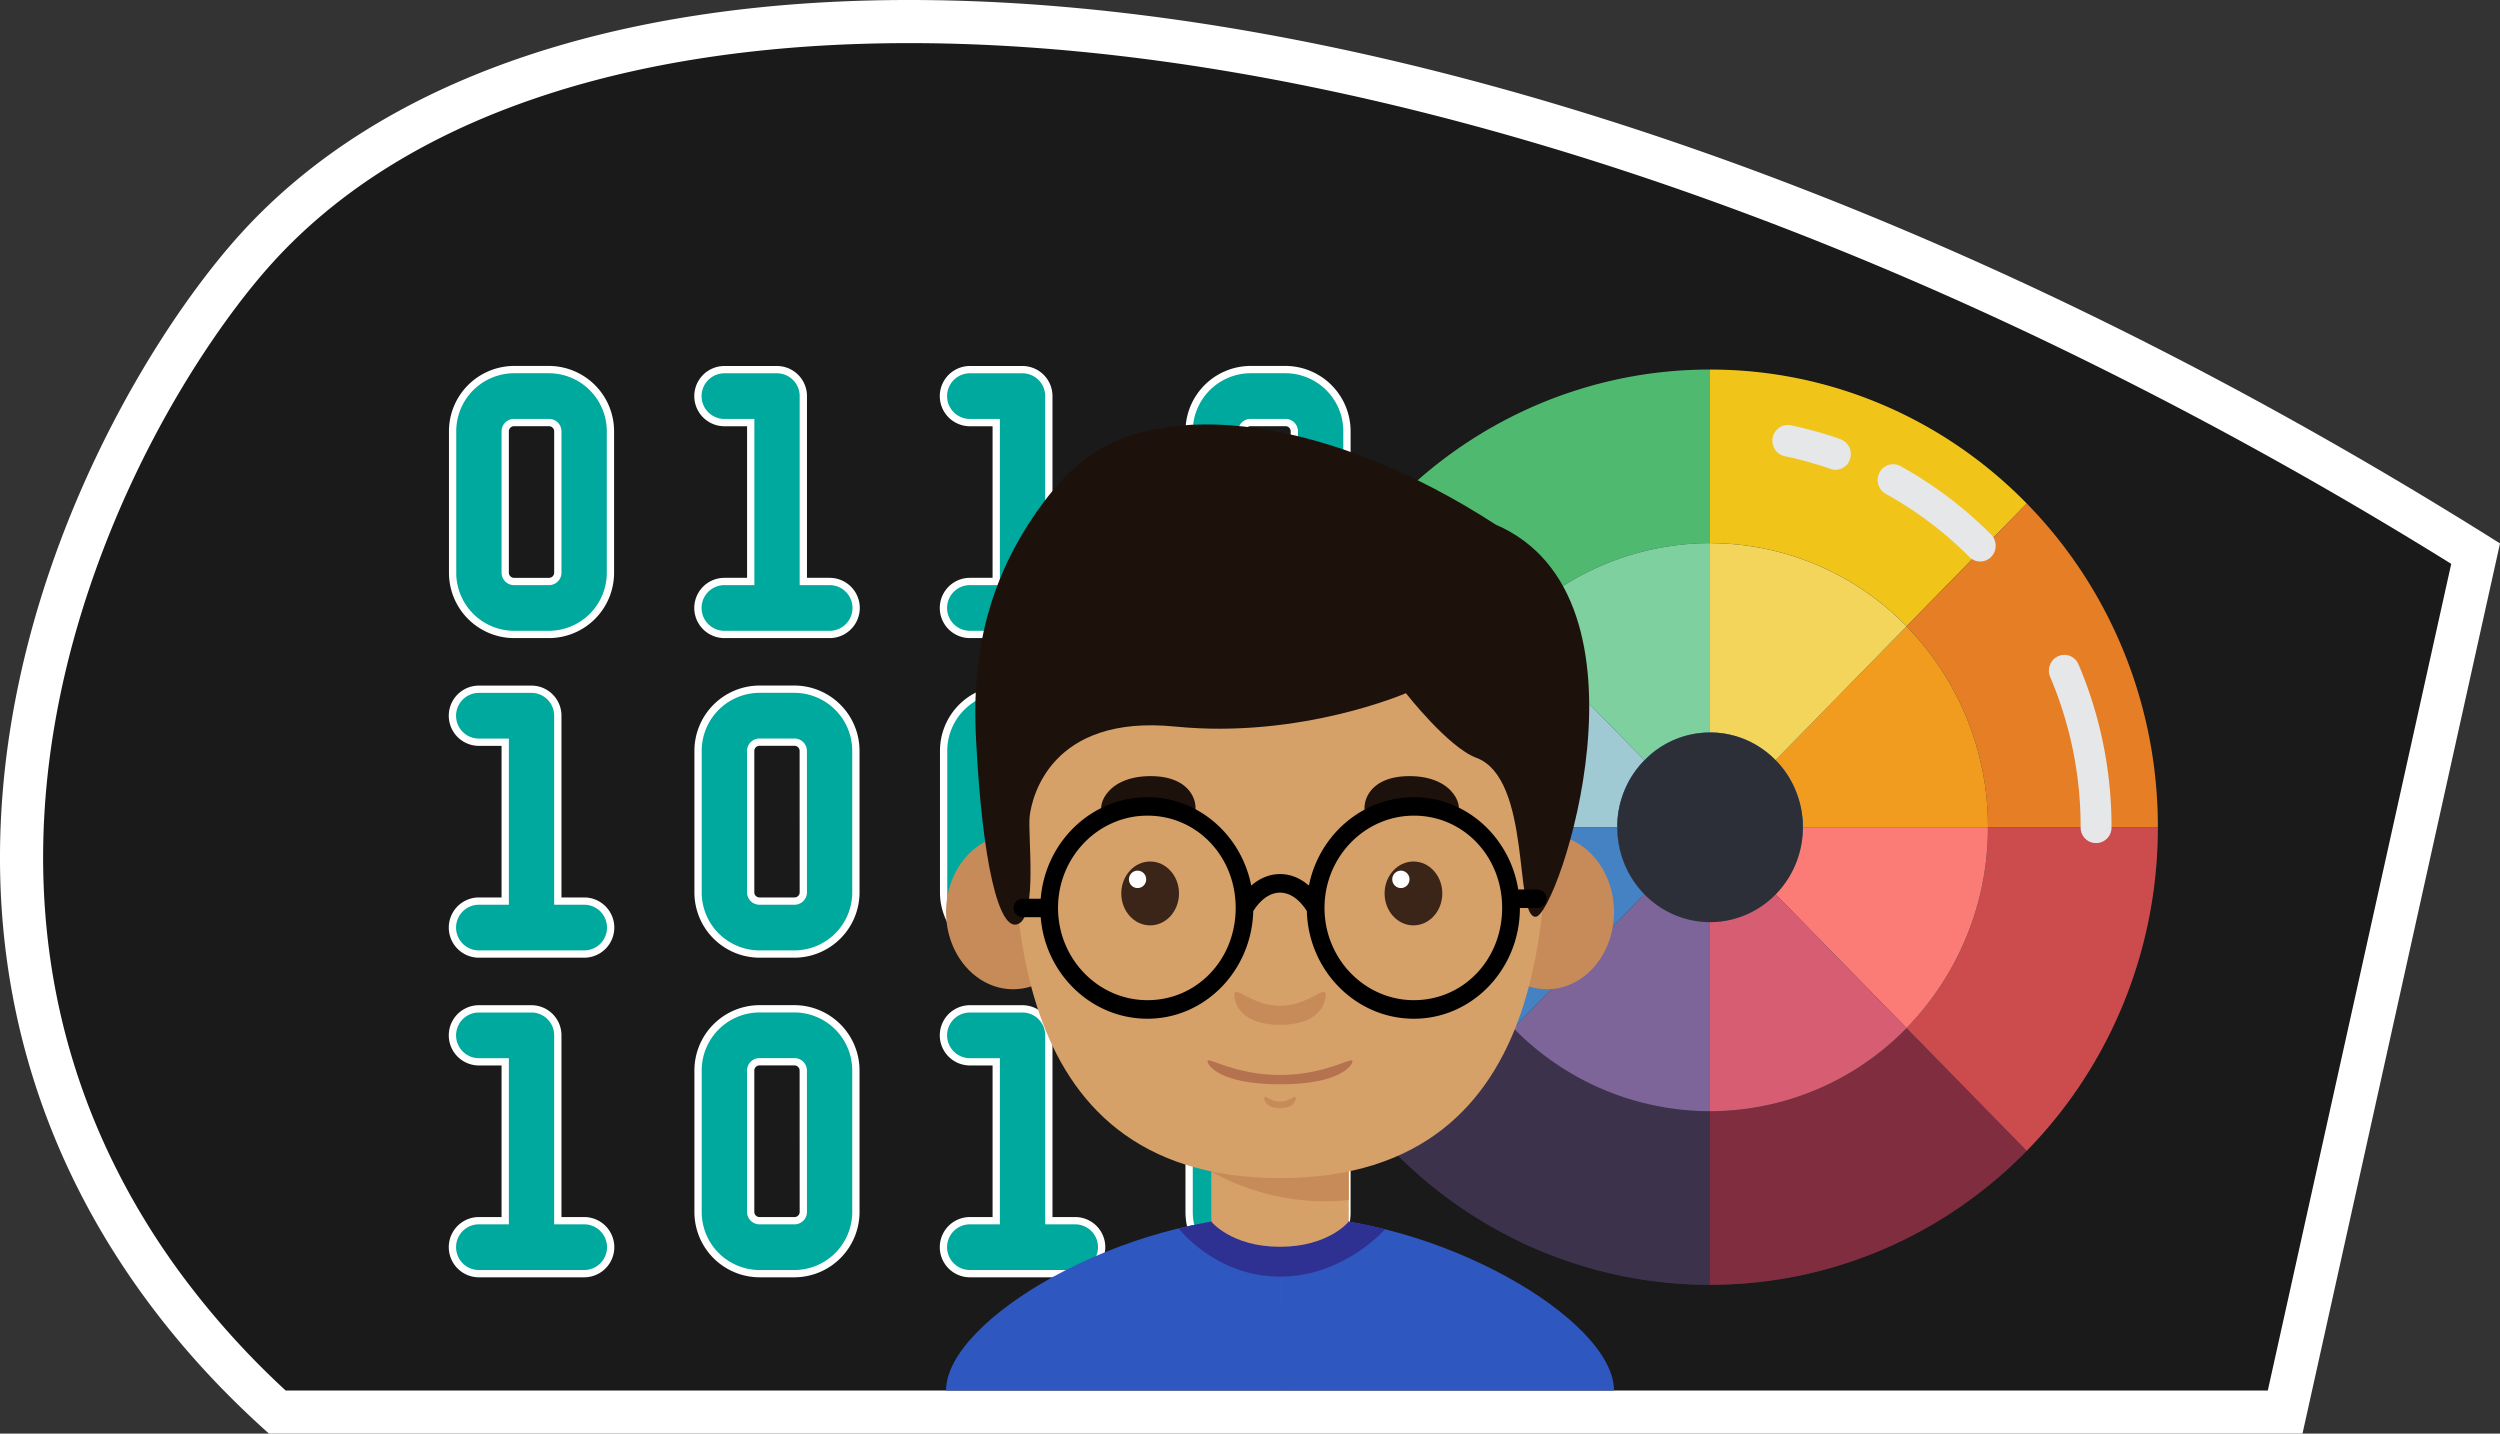 <svg xmlns="http://www.w3.org/2000/svg" viewBox="0 0 1797.41 1030.72"><rect x="0" y="0" width="1797.41" height="1030.72" fill="#333333" stroke="none"/><defs><style>.cls-1{fill:#1a1a1a;}.cls-2{fill:#fff;}.cls-3{fill:#2c2f38;}.cls-4{fill:#f0c419;}.cls-5{fill:#4fba6f;}.cls-6{fill:#2fa8cc;}.cls-7{fill:#285680;}.cls-8{fill:#3d324c;}.cls-9{fill:#802d40;}.cls-10{fill:#cc4b4c;}.cls-11{fill:#e57e25;}.cls-12{fill:#4482c3;}.cls-13{fill:#e6e7e8;}.cls-14{fill:#9fc9d3;}.cls-15{fill:#f29c1f;}.cls-16{fill:#f3d55b;}.cls-17{fill:#fb7b76;}.cls-18{fill:#d75e72;}.cls-19{fill:#7d6599;}.cls-20{fill:#7ed09e;}.cls-21{fill:#00a99d;stroke:#fff;stroke-miterlimit:10;stroke-width:5.24px;}.cls-22{fill:#d6a069;}.cls-23{fill:#c68b59;}.cls-24{fill:#3b2519;}.cls-25{fill:#1d110c;}.cls-26{fill:#b4724e;}.cls-27{fill:#2f57c0;}.cls-28{fill:#2e3192;}</style></defs><g id="Layer_2" data-name="Layer 2"><g id="Layer_1-2" data-name="Layer 1"><path class="cls-1" d="M199.35,1015.22a611.9,611.9,0,0,1-83.51-92.54C81.09,874.94,55,823.28,38.21,769.13c-18.17-58.73-25.49-121-21.75-185,3.24-55.58,14.78-112.68,34.29-169.71,35.66-104.23,92.17-189.9,133.16-235.32,48-53.15,112.77-94.16,192.6-121.89,79.66-27.68,173-41.71,277.3-41.71,78.23,0,162.33,8,250,23.7,89.41,16,182.94,40.23,278,71.91,197.93,66,399.12,162.46,598.14,286.92L1643,1015.22Z"/><path class="cls-2" d="M653.81,31C731.12,31,814.3,38.89,901,54.45c88.68,15.91,181.48,39.92,275.84,71.36,97.2,32.39,196.8,72.93,296,120.48a3059.61,3059.61,0,0,1,289.5,159.1l-59.17,266.66-72.7,327.67H205.38a594.67,594.67,0,0,1-77-86.16c-33.75-46.37-59.1-96.5-75.35-149C35.39,707.6,28.3,647.2,31.93,585c3.16-54.18,14.43-109.89,33.49-165.59a741.54,741.54,0,0,1,63.36-137.17c21-35.46,44.65-68.41,66.64-92.78,46.2-51.19,108.84-90.77,186.17-117.64C459.61,44.74,551.2,31,653.81,31m0-31C442.06,0,273,57.27,172.41,168.72c-84.77,93.92-229.09,346.23-149,605,38.89,125.67,117.51,210.22,170,257h1462q71-320,142-640C1378.49,126.83,968.91,0,653.81,0Z"/><g id="Page-1"><ellipse id="Oval" class="cls-3" cx="1229.41" cy="594.72" rx="322" ry="329"/><path id="Shape" class="cls-4" d="M1457.14,362l-86.39,88.27a197.56,197.56,0,0,0-141.34-59.79V265.72C1314.84,265.58,1396.8,300.24,1457.14,362Z"/><path class="cls-5" d="M1229.41,265.72V390.51a197.57,197.57,0,0,0-141.35,59.79L1001.68,362C1062,300.24,1144,265.58,1229.41,265.72Z"/><path class="cls-6" d="M1001.68,362l86.38,88.27a206.28,206.28,0,0,0-58.52,144.42H907.41C907.27,507.43,941.2,423.69,1001.68,362Z"/><path class="cls-7" d="M1029.54,594.72a206.31,206.31,0,0,0,58.52,144.42l-86.38,88.26C941.2,765.75,907.27,682,907.41,594.72Z"/><path class="cls-8" d="M1088.06,739.14a197.52,197.52,0,0,0,141.35,59.78v124.8c-85.43.14-167.4-34.53-227.73-96.32Z"/><path class="cls-9" d="M1370.75,739.14l86.39,88.26c-60.34,61.79-142.3,96.46-227.73,96.32V798.92A197.51,197.51,0,0,0,1370.75,739.14Z"/><path class="cls-10" d="M1429.27,594.72h122.14c.13,87.28-33.79,171-94.27,232.68l-86.39-88.26A206.31,206.31,0,0,0,1429.27,594.72Z"/><path class="cls-11" d="M1457.14,362c60.48,61.66,94.4,145.4,94.27,232.69H1429.27a206.28,206.28,0,0,0-58.52-144.42Z"/><path class="cls-12" d="M1182.33,546.61a65.67,65.67,0,0,1,84.27-8.46c26.46,18.09,36.74,52.76,24.53,82.8s-43.49,47.1-74.71,40.72-53.68-34.42-53.63-66.95A68.17,68.17,0,0,1,1182.33,546.61Z"/><path class="cls-13" d="M1316.05,337.13a260.56,260.56,0,0,0-32.61-9.07,11.2,11.2,0,0,1-8.55-7.49,11.54,11.54,0,0,1,2.25-11.27,11,11,0,0,1,10.74-3.47,283.66,283.66,0,0,1,35.33,9.91,11.37,11.37,0,0,1,7.32,12.59,11.17,11.17,0,0,1-10.93,9.47A10.79,10.79,0,0,1,1316.05,337.13Z"/><path class="cls-13" d="M1415.94,400.46a268.45,268.45,0,0,0-60.13-45.38,11.48,11.48,0,0,1-.54-19.65,10.93,10.93,0,0,1,11.1-.32,291.26,291.26,0,0,1,65.12,49.15,11.51,11.51,0,0,1,2.5,12.39,11.08,11.08,0,0,1-10.27,7.05A10.91,10.91,0,0,1,1415.94,400.46Z"/><path class="cls-13" d="M1495.89,594.72a274.35,274.35,0,0,0-21.89-108,11.57,11.57,0,0,1,1.25-11.28,11,11,0,0,1,10.18-4.54,11.13,11.13,0,0,1,8.94,6.74,297.69,297.69,0,0,1,23.73,117.07,11.11,11.11,0,1,1-22.21,0Z"/><path class="cls-14" d="M1088.06,450.3l94.27,96.31a68.17,68.17,0,0,0-19.54,48.11H1029.54A206.28,206.28,0,0,1,1088.06,450.3Z"/><path class="cls-15" d="M1370.75,450.3a206.28,206.28,0,0,1,58.52,144.42H1296a68.22,68.22,0,0,0-19.55-48.11Z"/><path class="cls-12" d="M1182.33,546.61a65.67,65.67,0,0,1,84.27-8.46c26.46,18.09,36.74,52.76,24.53,82.8s-43.49,47.1-74.71,40.72-53.68-34.42-53.63-66.95A68.17,68.17,0,0,1,1182.33,546.61Z"/><path class="cls-16" d="M1370.75,450.3l-94.27,96.31a65.29,65.29,0,0,0-47.07-20V390.51A197.56,197.56,0,0,1,1370.75,450.3Z"/><path class="cls-17" d="M1296,594.72h133.24a206.31,206.31,0,0,1-58.52,144.42l-94.27-96.32A68.18,68.18,0,0,0,1296,594.72Z"/><path class="cls-18" d="M1276.48,642.82l94.27,96.32a197.51,197.51,0,0,1-141.34,59.78V662.79A65.3,65.3,0,0,0,1276.48,642.82Z"/><path class="cls-19" d="M1182.33,642.82a65.31,65.31,0,0,0,47.08,20V798.92a197.52,197.52,0,0,1-141.35-59.78Z"/><path class="cls-12" d="M1162.79,594.72a68.12,68.12,0,0,0,19.54,48.1l-94.27,96.32a206.31,206.31,0,0,1-58.52-144.42Z"/><path class="cls-20" d="M1229.41,390.51V526.65a65.3,65.3,0,0,0-47.08,20l-94.27-96.31A197.57,197.57,0,0,1,1229.41,390.51Z"/><path class="cls-3" d="M1182.33,546.61a65.67,65.67,0,0,1,84.27-8.46c26.46,18.09,36.74,52.76,24.53,82.8s-43.49,47.1-74.71,40.72-53.68-34.42-53.63-66.95A68.17,68.17,0,0,1,1182.33,546.61Z"/></g><path class="cls-21" d="M571.26,725.29H546a44.32,44.32,0,0,0-44.12,44.43V871.28A44.33,44.33,0,0,0,546,915.72h25.22a44.33,44.33,0,0,0,44.13-44.44V769.72A44.33,44.33,0,0,0,571.26,725.29Zm6.3,146a6.33,6.33,0,0,1-6.3,6.35H546a6.34,6.34,0,0,1-6.3-6.35V769.72a6.34,6.34,0,0,1,6.3-6.35h25.22a6.33,6.33,0,0,1,6.3,6.35Z"/><path class="cls-21" d="M420,877.63H401.05V744.33a19,19,0,0,0-18.91-19H344.32a19,19,0,0,0,0,38.08h18.91V877.63H344.32a19,19,0,0,0,0,38.09H420a19,19,0,0,0,0-38.09Z"/><path class="cls-21" d="M924.28,725.29H899.06a44.32,44.32,0,0,0-44.12,44.43V871.28a44.33,44.33,0,0,0,44.12,44.44h25.22a44.33,44.33,0,0,0,44.13-44.44V769.72A44.33,44.33,0,0,0,924.28,725.29Zm6.3,146a6.33,6.33,0,0,1-6.3,6.35H899.06a6.34,6.34,0,0,1-6.3-6.35V769.72a6.34,6.34,0,0,1,6.3-6.35h25.22a6.33,6.33,0,0,1,6.3,6.35Z"/><path class="cls-21" d="M773,877.63H754.07V744.33a19,19,0,0,0-18.91-19H697.34a19,19,0,0,0,0,38.08h18.91V877.63H697.34a19,19,0,0,0,0,38.09H773a19,19,0,0,0,0-38.09Z"/><path class="cls-21" d="M571.26,495.5H546a44.33,44.33,0,0,0-44.12,44.44V641.5A44.32,44.32,0,0,0,546,685.93h25.22a44.33,44.33,0,0,0,44.13-44.43V539.94A44.33,44.33,0,0,0,571.26,495.5Zm6.3,146a6.33,6.33,0,0,1-6.3,6.35H546a6.34,6.34,0,0,1-6.3-6.35V539.94a6.33,6.33,0,0,1,6.3-6.35h25.22a6.32,6.32,0,0,1,6.3,6.35Z"/><path class="cls-21" d="M420,647.85H401.05V514.54a19,19,0,0,0-18.91-19H344.32a19,19,0,0,0,0,38.09h18.91V647.85H344.32a19,19,0,0,0,0,38.08H420a19,19,0,0,0,0-38.08Z"/><path class="cls-21" d="M747.77,495.5H722.55a44.33,44.33,0,0,0-44.12,44.44V641.5a44.32,44.32,0,0,0,44.12,44.43h25.22A44.33,44.33,0,0,0,791.9,641.5V539.94A44.33,44.33,0,0,0,747.77,495.5Zm6.3,146a6.33,6.33,0,0,1-6.3,6.35H722.55a6.34,6.34,0,0,1-6.3-6.35V539.94a6.33,6.33,0,0,1,6.3-6.35h25.22a6.32,6.32,0,0,1,6.3,6.35Z"/><path class="cls-21" d="M949.49,647.85H930.58V514.54a19,19,0,0,0-18.91-19H873.85a19,19,0,0,0,0,38.09h18.91V647.85H873.85a19,19,0,0,0,0,38.08h75.64a19,19,0,0,0,0-38.08Z"/><path class="cls-21" d="M394.75,265.72H369.53a44.32,44.32,0,0,0-44.12,44.43V411.71a44.33,44.33,0,0,0,44.12,44.44h25.22a44.33,44.33,0,0,0,44.13-44.44V310.15A44.33,44.33,0,0,0,394.75,265.72Zm6.3,146a6.33,6.33,0,0,1-6.3,6.35H369.53a6.34,6.34,0,0,1-6.3-6.35V310.15a6.34,6.34,0,0,1,6.3-6.35h25.22a6.33,6.33,0,0,1,6.3,6.35Z"/><path class="cls-21" d="M596.48,418.06H577.56V284.76a19,19,0,0,0-18.91-19H520.83a19,19,0,0,0,0,38.08h18.91V418.06H520.83a19,19,0,0,0,0,38.09h75.65a19,19,0,0,0,0-38.09Z"/><path class="cls-21" d="M924.28,265.72H899.06a44.32,44.32,0,0,0-44.12,44.43V411.71a44.33,44.33,0,0,0,44.12,44.44h25.22a44.33,44.33,0,0,0,44.13-44.44V310.15A44.33,44.33,0,0,0,924.28,265.72Zm6.3,146a6.33,6.33,0,0,1-6.3,6.35H899.06a6.34,6.34,0,0,1-6.3-6.35V310.15a6.34,6.34,0,0,1,6.3-6.35h25.22a6.33,6.33,0,0,1,6.3,6.35Z"/><path class="cls-21" d="M773,418.06H754.07V284.76a19,19,0,0,0-18.91-19H697.34a19,19,0,0,0,0,38.08h18.91V418.06H697.34a19,19,0,0,0,0,38.09H773a19,19,0,0,0,0-38.09Z"/><rect class="cls-22" x="870.88" y="829.02" width="98.82" height="111.8"/><path class="cls-23" d="M870.88,842.19s41.57,26.74,98.82,20.54V829H870.88Z"/><ellipse class="cls-23" cx="728.39" cy="655.66" rx="48.22" ry="55.57"/><ellipse class="cls-23" cx="1112.19" cy="655.66" rx="48.22" ry="55.57"/><path class="cls-22" d="M1112,549.52c0-81.85-59.29-141.75-191.7-141.75s-191.71,59.9-191.71,141.75S714.75,847,920.29,847,1112,631.38,1112,549.52Z"/><ellipse class="cls-24" cx="826.91" cy="642.35" rx="20.75" ry="22.96"/><ellipse class="cls-2" cx="817.87" cy="632.22" rx="6.21" ry="6.27"/><path class="cls-25" d="M793.71,585.46c9.82,4.95,25.57-16.85,61.64,2.12C861.93,591,865.85,558,827.19,558,793.71,558,787.78,582.46,793.71,585.46Z"/><ellipse class="cls-24" cx="1016.22" cy="642.35" rx="20.75" ry="22.96"/><ellipse class="cls-2" cx="1007.18" cy="632.22" rx="6.21" ry="6.27"/><path class="cls-25" d="M1046.86,585.46c-9.81,4.95-25.57-16.85-61.64,2.12C978.65,591,974.72,558,1013.39,558,1046.86,558,1052.79,582.46,1046.86,585.46Z"/><path class="cls-23" d="M920.29,723.11c-20.51,0-32.86-15.47-32.86-8s5.93,21.72,32.86,21.72,32.86-14.23,32.86-21.72S940.79,723.11,920.29,723.11Z"/><path class="cls-23" d="M920.29,792c-7.1,0-11.37-5.36-11.37-2.76s2.05,7.5,11.37,7.5,11.36-4.91,11.36-7.5S927.38,792,920.29,792Z"/><path class="cls-26" d="M920.29,772.87c-32.5,0-52.09-13.37-52.09-10s9.4,16.72,52.09,16.72,52.08-13.33,52.08-16.72S952.79,772.87,920.29,772.87Z"/><path class="cls-27" d="M920.29,873.94V999.72H680.17C680.17,948.81,806.65,873.94,920.29,873.94Z"/><path class="cls-27" d="M920.29,873.94V999.72h240.12C1160.41,948.81,1033.93,873.94,920.29,873.94Z"/><path class="cls-28" d="M920.29,873.94c-24.17,0-48.92,3.41-72.92,9.24.17.21,26.62,34.68,72.92,34.68,42.87,0,71.38-29.52,75.51-34.06C971,877.58,945.33,873.94,920.29,873.94Z"/><path class="cls-22" d="M870.88,878.29s14.45,18.11,49.4,18.11,49.41-18.11,49.41-18.11S918.44,859.44,870.88,878.29Z"/><path class="cls-25" d="M1075.29,377.14c-117.42-76.22-239.63-93.87-299.67-43.59-16.36,13.69-34.22,37.55-46.73,61.27-28.28,53.63-28.82,103.91-27.13,137.11,4.45,87.41,16.31,138.68,30.33,132.35s6.73-64,8.21-77.35,14.82-73.53,104.76-64.55,165.72-24,165.72-24,30.51,39,50.59,46.42c40.11,14.91,27,114.34,42.68,114.34S1196.84,429.55,1075.29,377.14Z"/><path d="M1105.49,639.49h-13.92c-6.08-37.58-37.36-66.33-75-66.33-37.18,0-68.31,27.32-75.52,63.54-6.2-5.4-13.27-8.27-20.73-8.27s-14.52,2.87-20.73,8.26c-7.12-36.22-37.87-63.53-74.61-63.53-40.33,0-73.48,32.18-76.76,73h-13.1a6.64,6.64,0,0,0,0,13.27h13.1c3.28,40.79,36.43,73,76.76,73,41.3,0,74.95-34.54,76.07-77.42,5.45-8.52,12.23-13.24,19.27-13.24s13.82,4.72,19.26,13.24c1.14,42.88,35.2,77.42,77,77.42,42,0,76.17-35.71,76.17-79.6h12.78a6.64,6.64,0,0,0,0-13.27ZM825,719.09c-35.46,0-64.32-29.76-64.32-66.33s28.86-66.34,64.32-66.34,63.41,29.14,63.41,66.34S860.51,719.09,825,719.09Zm191.59,0c-35.46,0-64.32-29.76-64.32-66.33s28.86-66.34,64.32-66.34,63.4,29.14,63.4,66.34S1052.1,719.09,1016.54,719.09Z"/></g></g></svg>